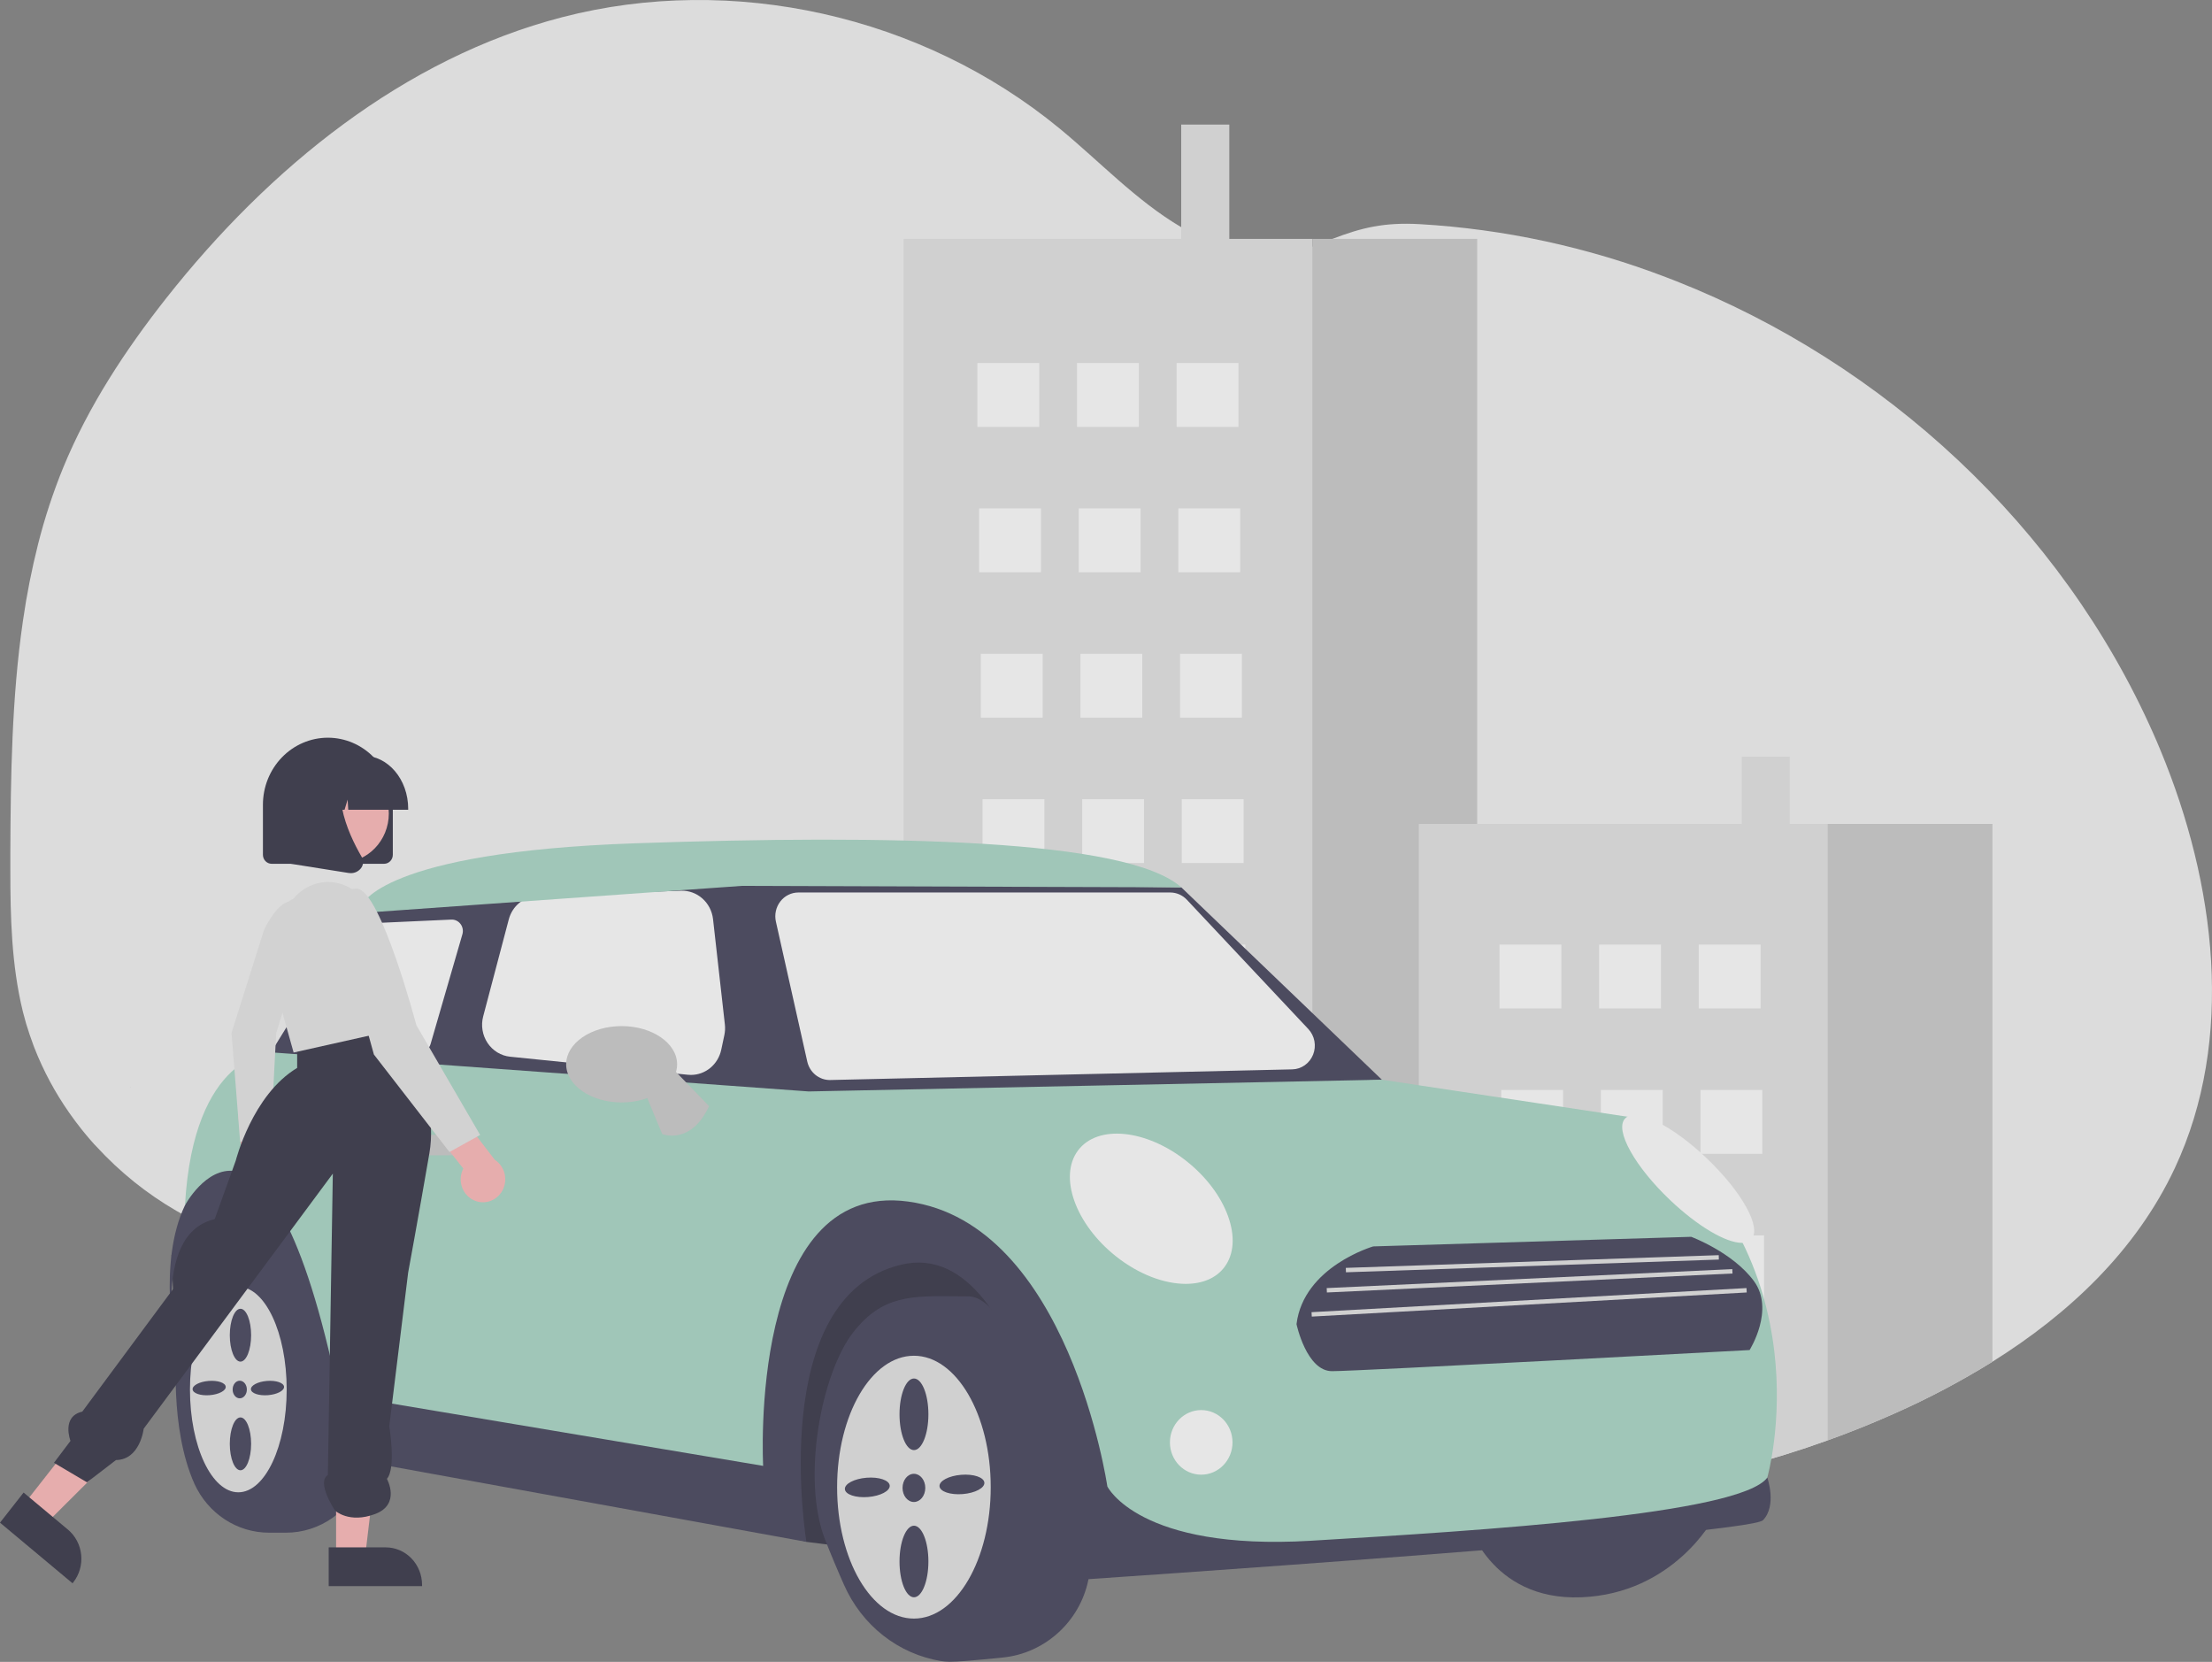 <svg width="217" height="163" viewBox="0 0 217 163" fill="none" xmlns="http://www.w3.org/2000/svg">
<rect x="0" y="0" width="217" height="163" fill="#808080" stroke="none"/>
<g opacity="0.8" clip-path="url(#clip0)">
<path d="M213.345 114.588C209.55 122.669 202.979 128.852 195.462 133.557C192.379 135.471 189.173 137.165 185.866 138.628C183.703 139.594 181.51 140.477 179.288 141.274C168.264 145.247 156.599 147.189 144.915 147.195C143.005 147.197 141.096 147.147 139.186 147.044C138.638 147.014 138.09 146.981 137.543 146.944C134.656 146.746 131.779 146.43 128.912 145.994C128.855 145.985 128.797 145.977 128.74 145.967C122.742 145.052 116.828 143.622 111.061 141.69C109.943 141.316 108.832 140.923 107.728 140.511C107.43 140.403 107.131 140.289 106.835 140.177C105.591 139.7 104.355 139.201 103.129 138.678C102.098 138.239 101.073 137.784 100.053 137.312C99.05 136.844 98.054 136.361 97.064 135.863C95.445 135.044 93.843 134.185 92.258 133.287C91.036 132.588 89.829 131.863 88.639 131.112C85.686 129.251 82.83 127.233 80.08 125.066C79.109 124.301 78.152 123.517 77.208 122.713C76.553 122.156 75.905 121.586 75.246 121.033C73.856 119.867 72.426 118.759 70.831 117.929C70.349 117.679 69.856 117.454 69.352 117.256C67.47 116.537 65.487 116.139 63.481 116.077C60.059 115.937 56.526 116.594 53.216 117.567C51.643 118.027 50.088 118.555 48.533 119.095C47.894 119.318 47.257 119.541 46.619 119.765C45.302 120.228 43.985 120.682 42.655 121.095C42.212 121.233 41.769 121.368 41.324 121.495C39.547 122.023 37.735 122.42 35.904 122.684C31.813 123.221 27.659 122.847 23.719 121.588L23.383 121.48C22.819 121.297 22.261 121.098 21.705 120.879L21.369 120.746C20.833 120.532 20.307 120.303 19.792 120.058L19.455 119.9C18.96 119.661 18.474 119.411 17.997 119.147C17.957 119.127 17.918 119.106 17.878 119.083C17.693 118.983 17.51 118.875 17.328 118.773C14.404 117.084 11.744 114.947 9.44 112.434C9.374 112.366 9.312 112.295 9.239 112.226C8.919 111.869 8.604 111.505 8.3 111.133C8.188 110.996 8.075 110.858 7.964 110.717C7.603 110.262 7.255 109.797 6.919 109.322C6.868 109.253 6.82 109.183 6.772 109.114C5.396 107.149 4.255 105.02 3.374 102.773C3.345 102.705 3.319 102.634 3.295 102.565C3.027 101.852 2.782 101.127 2.56 100.389C2.469 100.081 2.383 99.765 2.306 99.457C2.28 99.366 2.256 99.272 2.233 99.181C1.132 94.665 1.013 89.969 1.013 85.299V83.667C1.045 76.114 1.158 68.432 2.237 60.983C2.242 60.931 2.249 60.88 2.26 60.829C2.622 58.322 3.114 55.836 3.732 53.382C4.381 50.808 5.21 48.286 6.212 45.835C8.695 39.806 12.307 34.32 16.317 29.234C26.409 16.446 39.656 5.696 55.162 1.685C71.87 -2.645 90.439 1.505 103.917 12.579C107.891 15.844 111.474 19.69 115.879 22.28C116.028 22.369 116.179 22.457 116.333 22.542C116.915 22.869 117.51 23.165 118.117 23.432C118.922 23.787 119.751 24.082 120.597 24.316C123.274 25.058 126.071 25.124 128.74 24.203C128.958 24.126 129.175 24.045 129.391 23.956C129.848 23.769 130.285 23.594 130.706 23.432C133.579 22.328 135.79 21.791 139.281 21.985C147.571 22.467 155.743 24.232 163.524 27.222C163.839 27.34 164.153 27.463 164.465 27.586C184.75 35.6 202.192 51.515 211.252 71.966C211.494 72.507 211.727 73.052 211.951 73.6C217.355 86.619 219.305 101.894 213.345 114.588Z" fill="#F2F2F2"/>
<path d="M12.812 106.574V106.657L12.782 106.694L12.812 106.574Z" fill="#CACACA"/>
<path d="M48.533 119.095C47.894 119.318 47.257 119.541 46.619 119.765V119.095H48.533Z" fill="white"/>
<path d="M120.597 12.218H115.879V24.391H120.597V12.218Z" fill="#E4E4E4"/>
<path d="M128.74 23.432V145.967C122.742 145.052 116.828 143.622 111.061 141.69C109.943 141.316 108.832 140.923 107.728 140.511C107.43 140.403 107.131 140.289 106.835 140.177C105.591 139.7 104.355 139.201 103.129 138.678C102.098 138.239 101.073 137.784 100.053 137.312C99.05 136.844 98.054 136.361 97.064 135.863C95.445 135.044 93.843 134.185 92.258 133.287C91.036 132.588 89.829 131.863 88.639 131.112V23.432H128.74Z" fill="#E4E4E4"/>
<path d="M144.915 23.432V147.195C143.005 147.197 141.096 147.147 139.186 147.044C138.638 147.014 138.091 146.981 137.543 146.944C134.656 146.746 131.779 146.43 128.912 145.994C128.855 145.985 128.797 145.977 128.74 145.967V23.432H144.915Z" fill="#CACACA"/>
<path d="M101.95 35.605H95.884V41.866H101.95V35.605Z" fill="white"/>
<path d="M111.722 35.605H105.656V41.866H111.722V35.605Z" fill="white"/>
<path d="M121.495 35.605H115.429V41.866H121.495V35.605Z" fill="white"/>
<path d="M102.118 49.866H96.053V56.126H102.118V49.866Z" fill="white"/>
<path d="M111.891 49.866H105.825V56.126H111.891V49.866Z" fill="white"/>
<path d="M121.663 49.866H115.598V56.126H121.663V49.866Z" fill="white"/>
<path d="M102.287 64.126H96.221V70.387H102.287V64.126Z" fill="white"/>
<path d="M112.059 64.126H105.993V70.387H112.059V64.126Z" fill="white"/>
<path d="M121.832 64.126H115.766V70.387H121.832V64.126Z" fill="white"/>
<path d="M102.455 78.387H96.389V84.647H102.455V78.387Z" fill="white"/>
<path d="M112.228 78.387H106.162V84.647H112.228V78.387Z" fill="white"/>
<path d="M122 78.387H115.934V84.647H122V78.387Z" fill="white"/>
<path d="M102.624 92.647H96.558V98.908H102.624V92.647Z" fill="white"/>
<path d="M112.396 92.647H106.331V98.908H112.396V92.647Z" fill="white"/>
<path d="M122.169 92.647H116.103V98.908H122.169V92.647Z" fill="white"/>
<path d="M102.792 106.907H96.726V113.168H102.792V106.907Z" fill="white"/>
<path d="M112.565 106.907H106.499V113.168H112.565V106.907Z" fill="white"/>
<path d="M122.337 106.907H116.271V113.168H122.337V106.907Z" fill="white"/>
<path d="M102.961 121.168H96.895V127.429H102.961V121.168Z" fill="white"/>
<path d="M112.733 121.168H106.667V127.429H112.733V121.168Z" fill="white"/>
<path d="M122.506 121.168H116.44V127.429H122.506V121.168Z" fill="white"/>
<path d="M103.129 135.428V138.678C102.098 138.239 101.073 137.784 100.053 137.312C99.05 136.844 98.054 136.361 97.064 135.863V135.428H103.129Z" fill="white"/>
<path d="M112.902 135.428V141.69H111.061C109.943 141.316 108.832 140.923 107.728 140.511C107.43 140.403 107.131 140.289 106.835 140.177V135.428L112.902 135.428Z" fill="white"/>
<path d="M122.674 135.428H116.608V141.689H122.674V135.428Z" fill="white"/>
<path d="M175.58 74.213H170.863V81.428H175.58V74.213Z" fill="#E4E4E4"/>
<path d="M179.288 80.808V141.274C168.264 145.247 156.599 147.189 144.915 147.195C143.005 147.197 141.096 147.147 139.186 147.044V80.808H179.288Z" fill="#E4E4E4"/>
<path d="M195.462 80.808V133.557C192.379 135.471 189.173 137.165 185.866 138.628C183.703 139.594 181.51 140.477 179.288 141.274V80.808H195.462Z" fill="#CACACA"/>
<path d="M153.171 92.647H147.105V98.908H153.171V92.647Z" fill="white"/>
<path d="M162.944 92.647H156.878V98.908H162.944V92.647Z" fill="white"/>
<path d="M172.716 92.647H166.65V98.908H172.716V92.647Z" fill="white"/>
<path d="M153.339 106.907H147.274V113.168H153.339V106.907Z" fill="white"/>
<path d="M163.112 106.907H157.046V113.168H163.112V106.907Z" fill="white"/>
<path d="M172.884 106.907H166.819V113.168H172.884V106.907Z" fill="white"/>
<path d="M153.508 121.168H147.442V127.429H153.508V121.168Z" fill="white"/>
<path d="M163.28 121.168H157.215V127.429H163.28V121.168Z" fill="white"/>
<path d="M173.053 121.168H166.987V127.429H173.053V121.168Z" fill="white"/>
<path d="M153.677 135.428H147.611V141.689H153.677V135.428Z" fill="white"/>
<path d="M163.449 135.428H157.383V141.689H163.449V135.428Z" fill="white"/>
<path d="M173.221 135.428H167.156V141.689H173.221V135.428Z" fill="white"/>
<path d="M143.933 149.103C143.933 149.103 146.091 157.023 155.128 156.663C164.165 156.303 168.071 148.958 168.071 148.958L143.933 149.103Z" fill="#3F3D56"/>
<path d="M19.404 118.211L16.822 123.092L17.241 132.253L79.11 151.227L106.051 154.647L100.784 121.484L82.353 118.116L54.704 118.931L31.263 114.467L19.404 118.211Z" fill="#2F2E41"/>
<path d="M28.016 150.327H26.419C24.875 150.332 23.362 149.882 22.058 149.028C20.754 148.174 19.715 146.953 19.062 145.509C16.6 139.961 17.329 132.289 17.34 132.18C17.898 125.549 21.419 121.222 26.102 121.419C31.272 121.634 35.681 140.091 35.866 140.877C36.173 142.202 36.092 143.591 35.634 144.868C35.063 146.477 34.025 147.865 32.662 148.842C31.298 149.819 29.676 150.337 28.016 150.327Z" fill="#3F3D56"/>
<path d="M93.144 163C92.871 162.993 92.599 162.966 92.329 162.919C90.263 162.583 88.309 161.722 86.645 160.414C84.98 159.106 83.656 157.392 82.792 155.425C82.145 153.972 81.522 152.484 80.941 151.002C78.607 145.051 80.564 134.649 83.742 130.623C86.547 127.07 89.371 127.098 93.645 127.139C94.084 127.144 94.538 127.148 95.01 127.149C99.756 127.157 104.773 145.176 106.422 151.097C106.553 151.568 106.662 151.958 106.746 152.25C107.004 153.15 106.973 154.226 106.654 155.449C105.648 159.306 102.333 162.166 98.405 162.567C95.583 162.854 93.813 163 93.144 163Z" fill="#3F3D56"/>
<path d="M17.241 132.253C17.241 132.253 15.427 123.9 18.148 118.211L20.89 111.371L31.252 121.308L33.619 136.857L74.168 143.198C74.168 143.198 71.657 117.707 87.424 116.699C103.191 115.691 110.672 143.198 110.672 143.198L118.539 149.103L173.374 144.926C173.374 144.926 174.342 147.662 172.951 149.103C171.56 150.543 105.004 155.007 105.004 155.007C105.004 155.007 101.656 120.876 88.4 124.044C75.145 127.212 79.11 151.227 79.11 151.227L31.752 142.622C31.752 142.622 30.217 119.435 22.403 119.435C14.59 119.435 17.241 132.253 17.241 132.253Z" fill="#3F3D56"/>
<path d="M26.585 103.214L35.519 88.76L73.611 86.456L115.888 87.032L135.561 105.898L74.727 109.498L25.752 106.762L26.585 103.214Z" fill="#3F3D56"/>
<path d="M26.585 103.214C26.585 103.214 18.985 103.378 18.148 118.211C18.148 118.211 26.24 103.09 33.217 136.789L74.866 143.774C74.866 143.774 73.331 115.691 89.098 117.851C104.865 120.011 108.632 145.79 108.632 145.79C108.632 145.79 111.702 152.127 128.585 151.119C145.468 150.111 170.722 148.526 173.374 144.926C173.374 144.926 179.513 123.468 160.397 109.642L135.561 105.898L79.331 107.05L26.585 103.214Z" fill="#A7D7C5"/>
<path d="M45.635 113.315H40.891C40.762 113.315 40.635 113.29 40.516 113.239C40.397 113.189 40.289 113.115 40.198 113.021C40.107 112.927 40.034 112.816 39.985 112.693C39.936 112.571 39.91 112.439 39.91 112.307C39.91 112.174 39.936 112.043 39.985 111.92C40.034 111.797 40.107 111.686 40.198 111.593C40.289 111.499 40.397 111.425 40.516 111.374C40.635 111.324 40.762 111.298 40.891 111.299H45.635C45.893 111.3 46.141 111.406 46.323 111.595C46.505 111.784 46.608 112.04 46.608 112.307C46.608 112.573 46.505 112.829 46.323 113.018C46.141 113.207 45.893 113.314 45.635 113.315Z" fill="#CACACA"/>
<path d="M117.841 144.638C119.536 144.638 120.911 143.22 120.911 141.47C120.911 139.72 119.536 138.301 117.841 138.301C116.146 138.301 114.771 139.72 114.771 141.47C114.771 143.22 116.146 144.638 117.841 144.638Z" fill="white"/>
<path d="M116.32 125.923C114.219 125.923 111.71 124.997 109.464 123.212C105.501 120.061 103.836 115.408 105.752 112.841C107.669 110.273 112.452 110.747 116.415 113.898C118.33 115.421 119.772 117.335 120.475 119.287C121.182 121.251 121.058 123.02 120.126 124.269C119.296 125.382 117.927 125.923 116.32 125.923Z" fill="white"/>
<path d="M170.869 121.9C169.322 121.9 166.545 120.285 163.795 117.662C162.147 116.09 160.782 114.405 159.951 112.918C159.106 111.407 158.914 110.27 159.409 109.717C159.904 109.164 161.017 109.272 162.543 110.022C164.046 110.759 165.781 112.031 167.429 113.603C170.907 116.921 172.834 120.411 171.815 121.548C171.69 121.672 171.541 121.768 171.378 121.828C171.215 121.889 171.042 121.914 170.869 121.9Z" fill="white"/>
<path d="M41.197 103.211C41.163 103.211 41.13 103.21 41.096 103.206L31.007 102.238C30.823 102.221 30.646 102.155 30.494 102.047C30.341 101.939 30.218 101.792 30.136 101.622C30.054 101.451 30.015 101.261 30.024 101.07C30.032 100.88 30.088 100.694 30.186 100.532L35.875 91.065C35.968 90.91 36.096 90.781 36.248 90.689C36.401 90.596 36.573 90.544 36.749 90.536L44.274 90.194C44.447 90.186 44.62 90.221 44.777 90.296C44.934 90.37 45.072 90.483 45.178 90.624C45.285 90.765 45.357 90.93 45.389 91.106C45.421 91.282 45.411 91.463 45.362 91.634L42.237 102.412C42.169 102.643 42.032 102.845 41.844 102.989C41.657 103.133 41.43 103.211 41.197 103.211Z" fill="white"/>
<path d="M67.783 105.429C67.684 105.429 67.584 105.424 67.483 105.414L50.04 103.642C49.599 103.597 49.173 103.454 48.792 103.221C48.41 102.989 48.082 102.674 47.831 102.297C47.58 101.921 47.411 101.492 47.337 101.042C47.262 100.591 47.284 100.129 47.401 99.688L49.91 90.184C50.079 89.536 50.445 88.961 50.955 88.544C51.465 88.127 52.092 87.891 52.742 87.87L66.818 87.362C67.582 87.339 68.327 87.611 68.906 88.125C69.485 88.639 69.858 89.359 69.949 90.141L71.111 100.484C71.15 100.829 71.133 101.178 71.061 101.518L70.756 102.958C70.607 103.658 70.231 104.284 69.691 104.734C69.15 105.183 68.477 105.429 67.783 105.429Z" fill="white"/>
<path d="M81.396 105.93C80.886 105.928 80.391 105.749 79.991 105.421C79.591 105.093 79.311 104.635 79.194 104.122L76.117 90.395C76.04 90.053 76.039 89.697 76.114 89.355C76.189 89.012 76.338 88.692 76.55 88.417C76.761 88.142 77.03 87.92 77.337 87.768C77.643 87.615 77.979 87.536 78.319 87.536H114.807C115.11 87.537 115.409 87.6 115.688 87.722C115.966 87.843 116.219 88.021 116.43 88.245L128.348 100.928C128.654 101.254 128.862 101.665 128.945 102.11C129.028 102.556 128.984 103.017 128.817 103.437C128.65 103.857 128.368 104.218 128.005 104.475C127.643 104.732 127.216 104.874 126.776 104.884L81.446 105.929C81.43 105.929 81.413 105.93 81.396 105.93Z" fill="white"/>
<path d="M35.208 89.264L35.519 88.76C35.519 88.76 37.333 83.576 62.309 82.712C87.284 81.847 110.585 82.279 115.888 87.032L72.773 86.888L36.356 89.48L35.208 89.264Z" fill="#A7D7C5"/>
<path d="M23.38 126.204C20.76 126.204 18.636 130.718 18.636 136.285C18.636 141.853 20.76 146.366 23.38 146.366C26 146.366 28.124 141.853 28.124 136.285C28.124 130.718 26 126.204 23.38 126.204ZM23.589 128.364C24.167 128.364 24.636 129.525 24.636 130.957C24.636 132.388 24.167 133.549 23.589 133.549C23.011 133.549 22.543 132.388 22.543 130.957C22.543 129.525 23.011 128.364 23.589 128.364ZM24.217 136.285C24.217 136.762 23.905 137.149 23.52 137.149C23.134 137.149 22.822 136.762 22.822 136.285C22.822 135.808 23.134 135.421 23.52 135.421C23.905 135.421 24.217 135.808 24.217 136.285V136.285ZM20.572 136.84C19.675 136.911 18.924 136.656 18.895 136.271C18.866 135.885 19.57 135.514 20.467 135.443C21.364 135.371 22.115 135.626 22.144 136.012C22.173 136.397 21.469 136.768 20.572 136.84L20.572 136.84ZM23.589 144.206C23.011 144.206 22.543 143.045 22.543 141.614C22.543 140.182 23.011 139.021 23.589 139.021C24.167 139.021 24.636 140.182 24.636 141.614C24.636 143.045 24.167 144.206 23.589 144.206H23.589ZM26.293 136.84C25.395 136.911 24.645 136.656 24.616 136.271C24.587 135.885 25.291 135.514 26.188 135.443C27.085 135.371 27.836 135.626 27.865 136.012C27.894 136.397 27.19 136.768 26.293 136.84L26.293 136.84Z" fill="#E4E4E4"/>
<path d="M89.656 132.973C85.495 132.973 82.122 138.744 82.122 145.862C82.122 152.981 85.495 158.752 89.656 158.752C93.817 158.752 97.191 152.981 97.191 145.862C97.191 138.744 93.817 132.973 89.656 132.973ZM85.155 146.829C83.94 146.926 82.923 146.581 82.884 146.059C82.845 145.536 83.798 145.034 85.013 144.937C86.228 144.84 87.245 145.185 87.284 145.708C87.323 146.23 86.37 146.733 85.155 146.829ZM89.661 156.663C88.878 156.663 88.243 155.091 88.243 153.152C88.243 151.213 88.878 149.641 89.661 149.641C90.443 149.641 91.078 151.213 91.078 153.152C91.078 155.091 90.443 156.663 89.661 156.663ZM88.54 145.934C88.54 145.171 89.04 144.552 89.656 144.552C90.273 144.552 90.772 145.171 90.772 145.934C90.772 146.698 90.273 147.317 89.656 147.317C89.04 147.317 88.54 146.698 88.54 145.934ZM89.661 142.228C88.878 142.228 88.243 140.656 88.243 138.716C88.243 136.777 88.878 135.205 89.661 135.205C90.443 135.205 91.078 136.777 91.078 138.716C91.078 140.656 90.443 142.228 89.661 142.228ZM94.439 146.541C93.223 146.638 92.207 146.293 92.167 145.771C92.128 145.248 93.082 144.746 94.297 144.649C95.512 144.552 96.529 144.897 96.568 145.42C96.607 145.942 95.654 146.445 94.439 146.541Z" fill="#E4E4E4"/>
<path d="M63.285 107.194L64.96 111.227C64.96 111.227 67.75 112.379 69.564 108.49L65.888 104.697L63.285 107.194Z" fill="#CACACA"/>
<path d="M60.983 108.13C57.983 108.13 55.541 106.451 55.541 104.386C55.541 102.321 57.983 100.641 60.983 100.641C63.983 100.641 66.425 102.321 66.425 104.386C66.425 106.451 63.983 108.13 60.983 108.13Z" fill="#CACACA"/>
<path d="M165.909 121.308L134.713 122.249C134.713 122.249 127.886 124.225 127.189 129.873C127.189 129.873 128.165 134.485 130.673 134.485C133.181 134.485 171.636 132.414 171.636 132.414C171.636 132.414 174.143 128.461 172.053 125.637C169.964 122.814 165.909 121.308 165.909 121.308Z" fill="#3F3D56"/>
<path d="M168.61 123.107L132.026 124.355L132.04 124.787L168.624 123.539L168.61 123.107Z" fill="#E4E4E4"/>
<path d="M169.941 124.476L130.152 126.337L130.171 126.768L169.96 124.907L169.941 124.476Z" fill="#E4E4E4"/>
<path d="M171.333 126.335L128.664 128.7L128.687 129.132L171.356 126.767L171.333 126.335Z" fill="#E4E4E4"/>
<path d="M23.158 116.764C22.988 116.538 22.867 116.276 22.806 115.997C22.744 115.718 22.742 115.428 22.801 115.148C22.859 114.868 22.976 114.605 23.144 114.377C23.312 114.149 23.526 113.961 23.771 113.828L23.375 109.37L25.941 108.461L26.415 114.764C26.605 115.205 26.632 115.702 26.49 116.162C26.349 116.621 26.049 117.011 25.647 117.258C25.246 117.504 24.77 117.59 24.312 117.499C23.853 117.408 23.442 117.147 23.158 116.764L23.158 116.764Z" fill="#FFB8B8"/>
<path d="M25.913 91.18C25.913 91.18 27.673 87.365 29.238 88.706C30.803 90.047 27.093 101.325 27.093 101.325L26.529 112.274L23.555 111.967L22.715 101.301L25.913 91.18Z" fill="#E6E6E6"/>
<path d="M2.295 147.606L4.502 149.45L12.444 141.539L9.187 138.818L2.295 147.606Z" fill="#FFB8B8"/>
<path d="M2.315 146.391L6.662 150.023C7.397 150.637 7.865 151.527 7.964 152.497C8.063 153.467 7.784 154.438 7.19 155.196L7.117 155.289L0 149.343L2.315 146.391Z" fill="#2F2E41"/>
<path d="M32.971 152.725H35.811L37.161 141.418H32.971L32.971 152.725Z" fill="#FFB8B8"/>
<path d="M32.247 151.768H37.84C38.785 151.768 39.691 152.155 40.36 152.845C41.028 153.535 41.404 154.471 41.404 155.446V155.566H32.247L32.247 151.768Z" fill="#2F2E41"/>
<path d="M37.954 99.722C37.954 99.722 43.282 106.416 42.124 113.111C40.966 119.806 40.039 124.826 40.039 124.826L38.187 139.888C38.187 139.888 38.882 143.991 37.955 145.048C37.955 145.048 39.345 147.539 36.797 148.496C34.249 149.452 32.873 148.166 32.873 148.166C32.873 148.166 31.005 145.388 32.163 144.672L32.651 115.11L14.096 140.127C14.096 140.127 13.755 143.17 11.377 143.203L8.536 145.387L5.293 143.474L6.915 141.323C6.915 141.323 5.988 138.932 8.073 138.453L20.118 122.196L23.13 113.828C23.13 113.828 24.751 107.373 29.152 104.743V101.944L37.954 99.722Z" fill="#2F2E41"/>
<path d="M28.805 88.126C29.506 87.271 30.488 86.711 31.563 86.555C32.638 86.398 33.731 86.655 34.635 87.277L34.827 87.409C36.883 89.812 38.265 92.749 38.824 95.903L39.691 100.798L28.805 103.232L26.252 94.147C25.928 92.993 26.006 91.76 26.473 90.66C26.939 89.56 27.764 88.663 28.805 88.126L28.805 88.126Z" fill="#E6E6E6"/>
<path d="M46.691 117.805C46.389 117.703 46.113 117.534 45.881 117.31C45.65 117.086 45.468 116.812 45.35 116.508C45.232 116.204 45.18 115.876 45.197 115.549C45.215 115.222 45.302 114.903 45.452 114.614L42.312 110.647L44.182 108.089L48.541 113.756C48.994 114.048 49.328 114.502 49.478 115.031C49.629 115.561 49.586 116.129 49.358 116.628C49.13 117.127 48.733 117.522 48.241 117.739C47.75 117.956 47.198 117.979 46.691 117.805H46.691Z" fill="#FFB8B8"/>
<path d="M33.437 91.713C33.437 91.713 32.742 86.931 35.059 87.17C37.375 87.409 40.85 100.559 40.85 100.559L47.104 111.318L44.093 112.991L36.68 103.428L33.437 91.713Z" fill="#E6E6E6"/>
<path d="M37.679 84.722H26.649C26.422 84.722 26.204 84.628 26.044 84.463C25.884 84.297 25.793 84.073 25.793 83.838V78.931C25.793 77.187 26.464 75.514 27.659 74.281C28.854 73.048 30.474 72.355 32.164 72.355C33.854 72.355 35.474 73.048 36.669 74.281C37.864 75.514 38.535 77.187 38.535 78.931V83.838C38.535 84.073 38.445 84.297 38.284 84.463C38.124 84.628 37.906 84.722 37.679 84.722Z" fill="#2F2E41"/>
<path d="M33.473 84.608C36.053 84.608 38.144 82.449 38.144 79.786C38.144 77.124 36.053 74.965 33.473 74.965C30.893 74.965 28.802 77.124 28.802 79.786C28.802 82.449 30.893 84.608 33.473 84.608Z" fill="#FFB8B8"/>
<path d="M40.042 79.422H34.164L34.103 78.422L33.802 79.422H32.897L32.778 77.441L32.18 79.422H30.429V79.324C30.429 76.455 32.399 74.122 34.822 74.122H35.651C38.073 74.122 40.044 76.455 40.044 79.324L40.042 79.422Z" fill="#2F2E41"/>
<path d="M34.407 85.638C34.335 85.638 34.264 85.632 34.193 85.621L27.196 84.508V76.986C27.196 76.218 27.491 75.481 28.018 74.938C28.544 74.394 29.258 74.089 30.003 74.089H34.898L34.708 74.29C32.055 77.077 34.054 81.598 35.481 84.045C35.586 84.221 35.633 84.427 35.616 84.633C35.599 84.839 35.518 85.033 35.386 85.188C35.265 85.332 35.114 85.447 34.945 85.525C34.776 85.603 34.593 85.641 34.408 85.638L34.407 85.638Z" fill="#2F2E41"/>
</g>
<defs>
<clipPath id="clip0">
<rect width="217" height="163" fill="white"/>
</clipPath>
</defs>
</svg>
